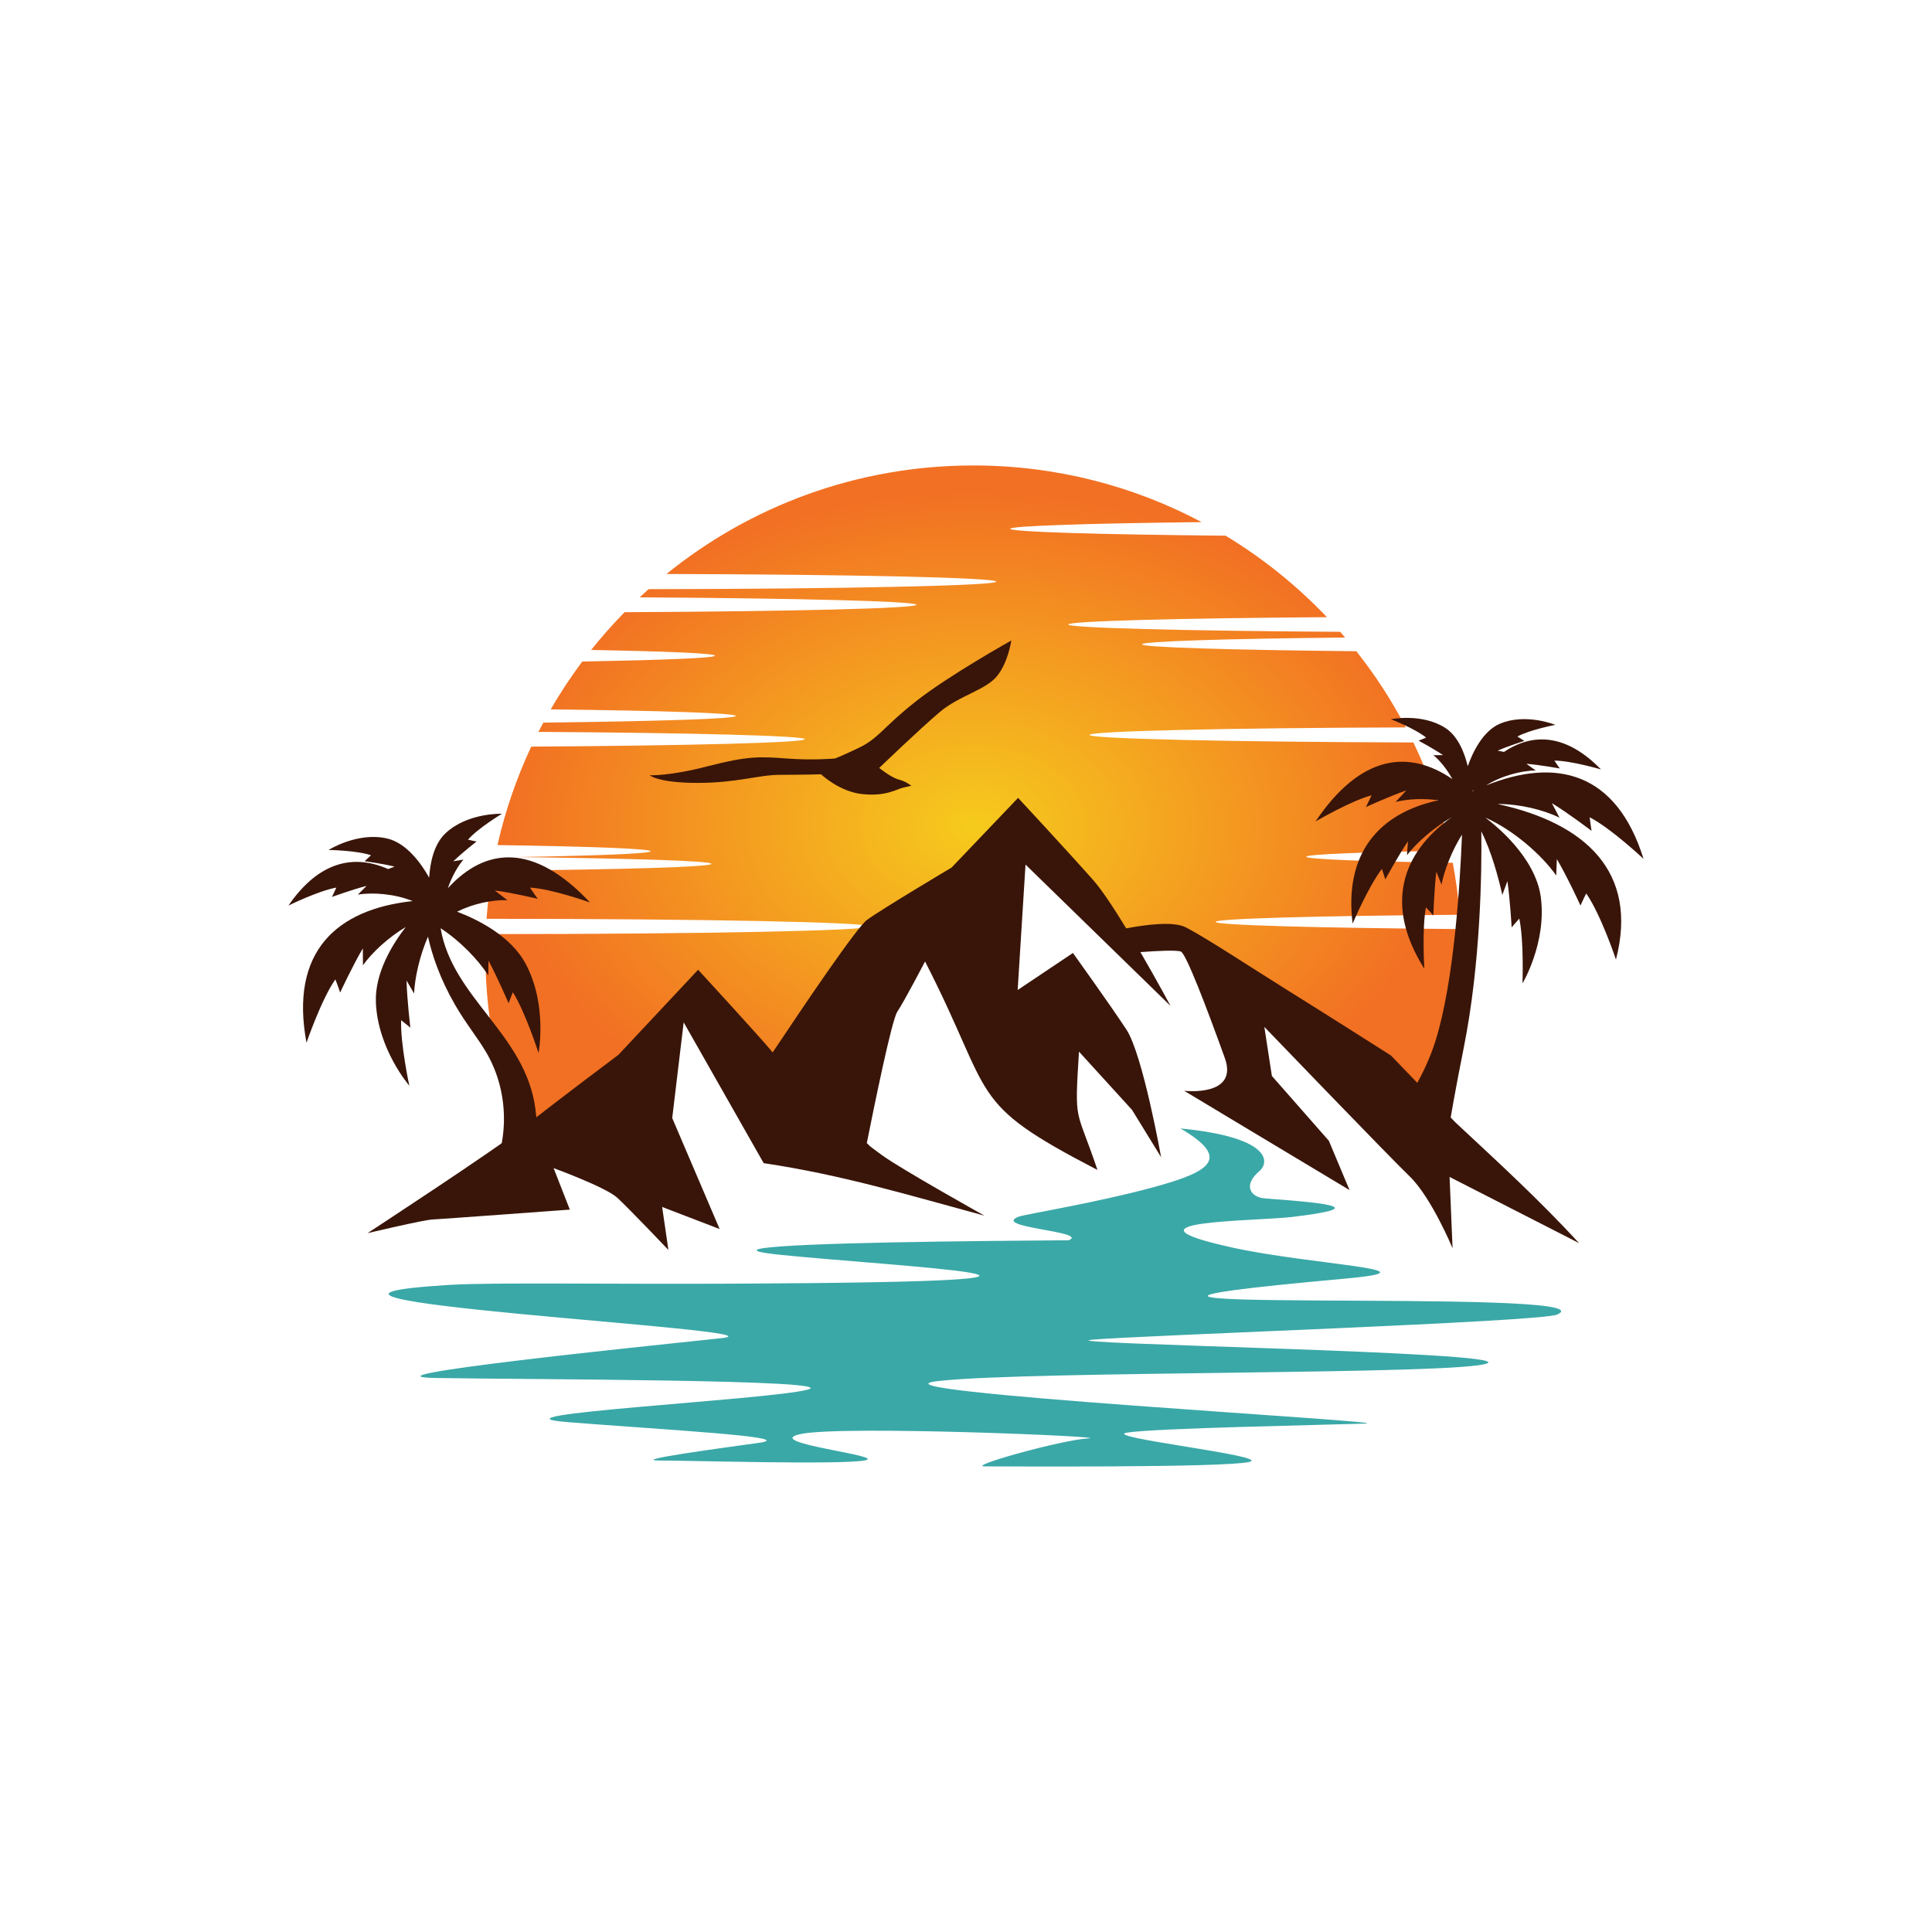 <?xml version="1.0" encoding="UTF-8"?>
<svg xmlns="http://www.w3.org/2000/svg" xmlns:xlink="http://www.w3.org/1999/xlink" width="3000" height="3000" viewBox="0 0 3000 3000">
<defs>
<clipPath id="clip-0">
<path clip-rule="nonzero" d="M 753 722 L 2270 722 L 2270 1800 L 753 1800 Z M 753 722 "/>
</clipPath>
<clipPath id="clip-1">
<path clip-rule="nonzero" d="M 1511.371 722.762 C 1639.379 722.762 1760.129 754.551 1865.898 810.73 C 1688.629 812.711 1568.699 816.66 1568.699 821.109 C 1568.699 825.891 1705.602 830.012 1903.129 831.82 C 1961.129 866.91 2014.012 909.578 2060.469 958.34 C 1827.352 959.988 1658.809 964.441 1658.809 969.711 C 1658.809 974.98 1837.238 979.602 2081.059 981.078 C 2083.699 984.039 2086.172 987.012 2088.641 989.98 C 1901.32 991.789 1773.148 995.91 1773.148 1000.52 C 1773.148 1005.129 1909.398 1009.25 2106.102 1011.23 C 2135.262 1047.969 2160.961 1087.512 2182.871 1129.52 C 1904.621 1130.34 1691.762 1135.281 1691.762 1141.211 C 1691.762 1147.141 1910.711 1152.09 2194.73 1152.91 C 2220.109 1205.789 2239.551 1262.141 2252.07 1320.949 C 2115.82 1323.09 2028.34 1326.551 2028.34 1330.34 C 2028.34 1334.129 2117.469 1337.59 2255.859 1339.73 C 2260.801 1366.09 2264.422 1393.109 2266.559 1420.461 C 2045.148 1422.109 1887.48 1426.391 1887.48 1431.5 C 1887.48 1436.602 2045.969 1440.891 2268.051 1442.699 C 2268.711 1455.219 2269.039 1467.738 2269.039 1480.43 C 2269.039 1579.27 2250.09 1673.672 2215.66 1760.172 C 2182.711 1727.051 2159.148 1702.5 2159.148 1702.5 L 1836.25 1462.629 L 1747.121 1460.16 L 1580.398 1275.148 L 1516.641 1442.531 L 1443.488 1423.59 L 1254.859 1744.352 C 1254.859 1744.352 1061.121 1530.18 1075.781 1543.852 C 1090.281 1557.531 917.785 1706.621 917.785 1706.621 L 824.047 1799.539 C 778.906 1702.5 753.699 1594.43 753.699 1480.43 C 753.699 1470.379 753.863 1460.328 754.359 1450.441 L 767.539 1450.441 C 1089.289 1450.441 1350.078 1445.172 1350.078 1438.578 C 1350.078 1431.988 1089.289 1426.719 767.539 1426.719 L 755.512 1426.719 C 757.324 1401.512 760.453 1376.641 764.57 1352.09 C 965.234 1350.281 1104.77 1346.16 1104.77 1341.379 C 1104.77 1336.77 982.531 1332.98 802.465 1330.84 C 929.484 1328.691 1010.371 1325.398 1010.371 1321.77 C 1010.371 1317.988 916.797 1314.359 772.48 1312.219 C 784.508 1258.84 802.301 1207.77 824.871 1159.34 C 1070.012 1157.852 1249.75 1153.238 1249.75 1147.801 C 1249.75 1142.531 1075.449 1137.922 836.07 1136.441 C 838.543 1131.66 841.016 1126.879 843.652 1122.102 C 1022.07 1119.961 1142.672 1116.172 1142.672 1111.719 C 1142.672 1107.281 1027.18 1103.488 855.184 1101.512 C 870.012 1075.641 886.484 1050.93 904.113 1027.211 C 1030.309 1024.898 1110.211 1021.77 1110.211 1018.148 C 1110.211 1014.52 1036.07 1011.391 917.949 1009.25 C 934.262 988.82 951.559 969.219 969.848 950.602 C 1229.16 949.449 1422.898 944.672 1422.898 939.07 C 1422.898 933.629 1240.852 929.02 993.238 927.539 C 997.852 923.25 1002.469 919.129 1007.078 914.852 C 1308.891 914.52 1546.949 909.41 1546.949 903.148 C 1546.949 897.059 1323.391 891.949 1034.922 891.289 C 1165.07 785.859 1330.809 722.762 1511.371 722.762 Z M 1511.371 722.762 "/>
</clipPath>
<clipPath id="clip-2">
<path clip-rule="nonzero" d="M 1511.371 722.762 C 1639.379 722.762 1760.129 754.551 1865.898 810.73 C 1688.629 812.711 1568.699 816.66 1568.699 821.109 C 1568.699 825.891 1705.602 830.012 1903.129 831.82 C 1961.129 866.91 2014.012 909.578 2060.469 958.34 C 1827.352 959.988 1658.809 964.441 1658.809 969.711 C 1658.809 974.98 1837.238 979.602 2081.059 981.078 C 2083.699 984.039 2086.172 987.012 2088.641 989.98 C 1901.32 991.789 1773.148 995.91 1773.148 1000.52 C 1773.148 1005.129 1909.398 1009.25 2106.102 1011.23 C 2135.262 1047.969 2160.961 1087.512 2182.871 1129.52 C 1904.621 1130.34 1691.762 1135.281 1691.762 1141.211 C 1691.762 1147.141 1910.711 1152.09 2194.73 1152.91 C 2220.109 1205.789 2239.551 1262.141 2252.07 1320.949 C 2115.82 1323.09 2028.34 1326.551 2028.34 1330.34 C 2028.34 1334.129 2117.469 1337.59 2255.859 1339.73 C 2260.801 1366.09 2264.422 1393.109 2266.559 1420.461 C 2045.148 1422.109 1887.48 1426.391 1887.48 1431.5 C 1887.48 1436.602 2045.969 1440.891 2268.051 1442.699 C 2268.711 1455.219 2269.039 1467.738 2269.039 1480.43 C 2269.039 1579.27 2250.09 1673.672 2215.66 1760.172 C 2182.711 1727.051 2159.148 1702.5 2159.148 1702.5 L 1836.25 1462.629 L 1747.121 1460.16 L 1580.398 1275.148 L 1516.641 1442.531 L 1443.488 1423.59 L 1254.859 1744.352 C 1254.859 1744.352 1061.121 1530.18 1075.781 1543.852 C 1090.281 1557.531 917.785 1706.621 917.785 1706.621 L 824.047 1799.539 C 778.906 1702.5 753.699 1594.43 753.699 1480.43 C 753.699 1470.379 753.863 1460.328 754.359 1450.441 L 767.539 1450.441 C 1089.289 1450.441 1350.078 1445.172 1350.078 1438.578 C 1350.078 1431.988 1089.289 1426.719 767.539 1426.719 L 755.512 1426.719 C 757.324 1401.512 760.453 1376.641 764.57 1352.09 C 965.234 1350.281 1104.77 1346.16 1104.77 1341.379 C 1104.77 1336.77 982.531 1332.98 802.465 1330.84 C 929.484 1328.691 1010.371 1325.398 1010.371 1321.77 C 1010.371 1317.988 916.797 1314.359 772.48 1312.219 C 784.508 1258.84 802.301 1207.77 824.871 1159.34 C 1070.012 1157.852 1249.75 1153.238 1249.75 1147.801 C 1249.75 1142.531 1075.449 1137.922 836.07 1136.441 C 838.543 1131.66 841.016 1126.879 843.652 1122.102 C 1022.07 1119.961 1142.672 1116.172 1142.672 1111.719 C 1142.672 1107.281 1027.18 1103.488 855.184 1101.512 C 870.012 1075.641 886.484 1050.93 904.113 1027.211 C 1030.309 1024.898 1110.211 1021.77 1110.211 1018.148 C 1110.211 1014.52 1036.07 1011.391 917.949 1009.25 C 934.262 988.82 951.559 969.219 969.848 950.602 C 1229.16 949.449 1422.898 944.672 1422.898 939.07 C 1422.898 933.629 1240.852 929.02 993.238 927.539 C 997.852 923.25 1002.469 919.129 1007.078 914.852 C 1308.891 914.52 1546.949 909.41 1546.949 903.148 C 1546.949 897.059 1323.391 891.949 1034.922 891.289 C 1165.07 785.859 1330.809 722.762 1511.371 722.762 "/>
</clipPath>
<radialGradient id="radial-pattern-0" gradientUnits="userSpaceOnUse" cx="0" cy="0" fx="0" fy="0" r="627.517" gradientTransform="matrix(1.148, -0.148, -0.208, -0.816, 1511.61, 1282.42)">
<stop offset="0" stop-color="rgb(96.463%, 79.468%, 11.382%)" stop-opacity="1"/>
<stop offset="0.008" stop-color="rgb(96.454%, 79.259%, 11.395%)" stop-opacity="1"/>
<stop offset="0.012" stop-color="rgb(96.448%, 79.118%, 11.404%)" stop-opacity="1"/>
<stop offset="0.016" stop-color="rgb(96.442%, 78.979%, 11.414%)" stop-opacity="1"/>
<stop offset="0.02" stop-color="rgb(96.436%, 78.839%, 11.423%)" stop-opacity="1"/>
<stop offset="0.023" stop-color="rgb(96.429%, 78.7%, 11.432%)" stop-opacity="1"/>
<stop offset="0.027" stop-color="rgb(96.423%, 78.561%, 11.441%)" stop-opacity="1"/>
<stop offset="0.031" stop-color="rgb(96.417%, 78.421%, 11.45%)" stop-opacity="1"/>
<stop offset="0.035" stop-color="rgb(96.411%, 78.282%, 11.459%)" stop-opacity="1"/>
<stop offset="0.039" stop-color="rgb(96.405%, 78.143%, 11.469%)" stop-opacity="1"/>
<stop offset="0.043" stop-color="rgb(96.399%, 78.003%, 11.478%)" stop-opacity="1"/>
<stop offset="0.047" stop-color="rgb(96.393%, 77.864%, 11.487%)" stop-opacity="1"/>
<stop offset="0.051" stop-color="rgb(96.387%, 77.725%, 11.496%)" stop-opacity="1"/>
<stop offset="0.055" stop-color="rgb(96.381%, 77.585%, 11.505%)" stop-opacity="1"/>
<stop offset="0.059" stop-color="rgb(96.375%, 77.446%, 11.514%)" stop-opacity="1"/>
<stop offset="0.062" stop-color="rgb(96.368%, 77.307%, 11.523%)" stop-opacity="1"/>
<stop offset="0.066" stop-color="rgb(96.362%, 77.167%, 11.533%)" stop-opacity="1"/>
<stop offset="0.07" stop-color="rgb(96.356%, 77.028%, 11.542%)" stop-opacity="1"/>
<stop offset="0.074" stop-color="rgb(96.35%, 76.888%, 11.551%)" stop-opacity="1"/>
<stop offset="0.078" stop-color="rgb(96.344%, 76.749%, 11.56%)" stop-opacity="1"/>
<stop offset="0.082" stop-color="rgb(96.338%, 76.61%, 11.569%)" stop-opacity="1"/>
<stop offset="0.086" stop-color="rgb(96.332%, 76.469%, 11.578%)" stop-opacity="1"/>
<stop offset="0.09" stop-color="rgb(96.326%, 76.331%, 11.588%)" stop-opacity="1"/>
<stop offset="0.094" stop-color="rgb(96.32%, 76.192%, 11.597%)" stop-opacity="1"/>
<stop offset="0.098" stop-color="rgb(96.313%, 76.051%, 11.606%)" stop-opacity="1"/>
<stop offset="0.102" stop-color="rgb(96.307%, 75.912%, 11.615%)" stop-opacity="1"/>
<stop offset="0.105" stop-color="rgb(96.301%, 75.774%, 11.624%)" stop-opacity="1"/>
<stop offset="0.109" stop-color="rgb(96.295%, 75.633%, 11.633%)" stop-opacity="1"/>
<stop offset="0.113" stop-color="rgb(96.289%, 75.494%, 11.642%)" stop-opacity="1"/>
<stop offset="0.117" stop-color="rgb(96.283%, 75.356%, 11.652%)" stop-opacity="1"/>
<stop offset="0.121" stop-color="rgb(96.277%, 75.215%, 11.661%)" stop-opacity="1"/>
<stop offset="0.125" stop-color="rgb(96.271%, 75.076%, 11.67%)" stop-opacity="1"/>
<stop offset="0.129" stop-color="rgb(96.265%, 74.936%, 11.679%)" stop-opacity="1"/>
<stop offset="0.133" stop-color="rgb(96.259%, 74.797%, 11.688%)" stop-opacity="1"/>
<stop offset="0.137" stop-color="rgb(96.252%, 74.658%, 11.697%)" stop-opacity="1"/>
<stop offset="0.141" stop-color="rgb(96.246%, 74.518%, 11.707%)" stop-opacity="1"/>
<stop offset="0.145" stop-color="rgb(96.24%, 74.379%, 11.716%)" stop-opacity="1"/>
<stop offset="0.148" stop-color="rgb(96.234%, 74.24%, 11.725%)" stop-opacity="1"/>
<stop offset="0.152" stop-color="rgb(96.228%, 74.1%, 11.736%)" stop-opacity="1"/>
<stop offset="0.156" stop-color="rgb(96.222%, 73.961%, 11.745%)" stop-opacity="1"/>
<stop offset="0.16" stop-color="rgb(96.216%, 73.822%, 11.754%)" stop-opacity="1"/>
<stop offset="0.164" stop-color="rgb(96.21%, 73.682%, 11.763%)" stop-opacity="1"/>
<stop offset="0.168" stop-color="rgb(96.204%, 73.543%, 11.772%)" stop-opacity="1"/>
<stop offset="0.172" stop-color="rgb(96.198%, 73.404%, 11.781%)" stop-opacity="1"/>
<stop offset="0.176" stop-color="rgb(96.191%, 73.264%, 11.79%)" stop-opacity="1"/>
<stop offset="0.18" stop-color="rgb(96.185%, 73.125%, 11.8%)" stop-opacity="1"/>
<stop offset="0.184" stop-color="rgb(96.179%, 72.986%, 11.809%)" stop-opacity="1"/>
<stop offset="0.188" stop-color="rgb(96.173%, 72.845%, 11.818%)" stop-opacity="1"/>
<stop offset="0.191" stop-color="rgb(96.167%, 72.707%, 11.827%)" stop-opacity="1"/>
<stop offset="0.195" stop-color="rgb(96.161%, 72.566%, 11.836%)" stop-opacity="1"/>
<stop offset="0.199" stop-color="rgb(96.155%, 72.427%, 11.845%)" stop-opacity="1"/>
<stop offset="0.203" stop-color="rgb(96.149%, 72.289%, 11.855%)" stop-opacity="1"/>
<stop offset="0.207" stop-color="rgb(96.143%, 72.148%, 11.864%)" stop-opacity="1"/>
<stop offset="0.211" stop-color="rgb(96.136%, 72.009%, 11.873%)" stop-opacity="1"/>
<stop offset="0.215" stop-color="rgb(96.13%, 71.87%, 11.882%)" stop-opacity="1"/>
<stop offset="0.219" stop-color="rgb(96.124%, 71.73%, 11.891%)" stop-opacity="1"/>
<stop offset="0.223" stop-color="rgb(96.118%, 71.591%, 11.9%)" stop-opacity="1"/>
<stop offset="0.227" stop-color="rgb(96.112%, 71.452%, 11.909%)" stop-opacity="1"/>
<stop offset="0.23" stop-color="rgb(96.106%, 71.312%, 11.919%)" stop-opacity="1"/>
<stop offset="0.234" stop-color="rgb(96.1%, 71.173%, 11.928%)" stop-opacity="1"/>
<stop offset="0.238" stop-color="rgb(96.094%, 71.034%, 11.937%)" stop-opacity="1"/>
<stop offset="0.242" stop-color="rgb(96.086%, 70.894%, 11.946%)" stop-opacity="1"/>
<stop offset="0.246" stop-color="rgb(96.08%, 70.755%, 11.955%)" stop-opacity="1"/>
<stop offset="0.25" stop-color="rgb(96.074%, 70.615%, 11.964%)" stop-opacity="1"/>
<stop offset="0.254" stop-color="rgb(96.065%, 70.406%, 11.978%)" stop-opacity="1"/>
<stop offset="0.262" stop-color="rgb(96.053%, 70.128%, 11.996%)" stop-opacity="1"/>
<stop offset="0.27" stop-color="rgb(96.04%, 69.849%, 12.015%)" stop-opacity="1"/>
<stop offset="0.277" stop-color="rgb(96.028%, 69.569%, 12.033%)" stop-opacity="1"/>
<stop offset="0.285" stop-color="rgb(96.016%, 69.292%, 12.051%)" stop-opacity="1"/>
<stop offset="0.293" stop-color="rgb(96.004%, 69.012%, 12.07%)" stop-opacity="1"/>
<stop offset="0.301" stop-color="rgb(95.992%, 68.733%, 12.088%)" stop-opacity="1"/>
<stop offset="0.309" stop-color="rgb(95.979%, 68.454%, 12.106%)" stop-opacity="1"/>
<stop offset="0.316" stop-color="rgb(95.967%, 68.176%, 12.125%)" stop-opacity="1"/>
<stop offset="0.324" stop-color="rgb(95.955%, 67.897%, 12.144%)" stop-opacity="1"/>
<stop offset="0.332" stop-color="rgb(95.943%, 67.618%, 12.163%)" stop-opacity="1"/>
<stop offset="0.34" stop-color="rgb(95.93%, 67.34%, 12.181%)" stop-opacity="1"/>
<stop offset="0.348" stop-color="rgb(95.918%, 67.061%, 12.199%)" stop-opacity="1"/>
<stop offset="0.355" stop-color="rgb(95.906%, 66.782%, 12.218%)" stop-opacity="1"/>
<stop offset="0.363" stop-color="rgb(95.894%, 66.502%, 12.236%)" stop-opacity="1"/>
<stop offset="0.371" stop-color="rgb(95.882%, 66.225%, 12.254%)" stop-opacity="1"/>
<stop offset="0.379" stop-color="rgb(95.869%, 65.945%, 12.273%)" stop-opacity="1"/>
<stop offset="0.387" stop-color="rgb(95.857%, 65.666%, 12.291%)" stop-opacity="1"/>
<stop offset="0.395" stop-color="rgb(95.845%, 65.388%, 12.309%)" stop-opacity="1"/>
<stop offset="0.402" stop-color="rgb(95.833%, 65.109%, 12.328%)" stop-opacity="1"/>
<stop offset="0.41" stop-color="rgb(95.821%, 64.83%, 12.346%)" stop-opacity="1"/>
<stop offset="0.418" stop-color="rgb(95.808%, 64.551%, 12.364%)" stop-opacity="1"/>
<stop offset="0.426" stop-color="rgb(95.796%, 64.273%, 12.383%)" stop-opacity="1"/>
<stop offset="0.434" stop-color="rgb(95.784%, 63.994%, 12.401%)" stop-opacity="1"/>
<stop offset="0.441" stop-color="rgb(95.772%, 63.715%, 12.419%)" stop-opacity="1"/>
<stop offset="0.449" stop-color="rgb(95.76%, 63.437%, 12.437%)" stop-opacity="1"/>
<stop offset="0.457" stop-color="rgb(95.747%, 63.158%, 12.456%)" stop-opacity="1"/>
<stop offset="0.465" stop-color="rgb(95.735%, 62.878%, 12.474%)" stop-opacity="1"/>
<stop offset="0.473" stop-color="rgb(95.723%, 62.599%, 12.492%)" stop-opacity="1"/>
<stop offset="0.48" stop-color="rgb(95.711%, 62.321%, 12.511%)" stop-opacity="1"/>
<stop offset="0.488" stop-color="rgb(95.697%, 62.042%, 12.531%)" stop-opacity="1"/>
<stop offset="0.496" stop-color="rgb(95.685%, 61.763%, 12.549%)" stop-opacity="1"/>
<stop offset="0.504" stop-color="rgb(95.676%, 61.554%, 12.563%)" stop-opacity="1"/>
<stop offset="0.508" stop-color="rgb(95.67%, 61.415%, 12.572%)" stop-opacity="1"/>
<stop offset="0.512" stop-color="rgb(95.663%, 61.276%, 12.581%)" stop-opacity="1"/>
<stop offset="0.516" stop-color="rgb(95.657%, 61.136%, 12.59%)" stop-opacity="1"/>
<stop offset="0.52" stop-color="rgb(95.651%, 60.997%, 12.599%)" stop-opacity="1"/>
<stop offset="0.523" stop-color="rgb(95.645%, 60.857%, 12.608%)" stop-opacity="1"/>
<stop offset="0.527" stop-color="rgb(95.639%, 60.718%, 12.617%)" stop-opacity="1"/>
<stop offset="0.531" stop-color="rgb(95.633%, 60.579%, 12.627%)" stop-opacity="1"/>
<stop offset="0.535" stop-color="rgb(95.627%, 60.439%, 12.636%)" stop-opacity="1"/>
<stop offset="0.539" stop-color="rgb(95.621%, 60.3%, 12.645%)" stop-opacity="1"/>
<stop offset="0.543" stop-color="rgb(95.615%, 60.161%, 12.654%)" stop-opacity="1"/>
<stop offset="0.547" stop-color="rgb(95.609%, 60.02%, 12.663%)" stop-opacity="1"/>
<stop offset="0.551" stop-color="rgb(95.602%, 59.882%, 12.672%)" stop-opacity="1"/>
<stop offset="0.555" stop-color="rgb(95.596%, 59.743%, 12.682%)" stop-opacity="1"/>
<stop offset="0.559" stop-color="rgb(95.59%, 59.602%, 12.691%)" stop-opacity="1"/>
<stop offset="0.562" stop-color="rgb(95.584%, 59.464%, 12.7%)" stop-opacity="1"/>
<stop offset="0.566" stop-color="rgb(95.578%, 59.325%, 12.709%)" stop-opacity="1"/>
<stop offset="0.57" stop-color="rgb(95.572%, 59.184%, 12.718%)" stop-opacity="1"/>
<stop offset="0.574" stop-color="rgb(95.566%, 59.045%, 12.727%)" stop-opacity="1"/>
<stop offset="0.578" stop-color="rgb(95.56%, 58.905%, 12.737%)" stop-opacity="1"/>
<stop offset="0.582" stop-color="rgb(95.554%, 58.766%, 12.746%)" stop-opacity="1"/>
<stop offset="0.586" stop-color="rgb(95.547%, 58.627%, 12.755%)" stop-opacity="1"/>
<stop offset="0.59" stop-color="rgb(95.541%, 58.487%, 12.764%)" stop-opacity="1"/>
<stop offset="0.594" stop-color="rgb(95.535%, 58.348%, 12.773%)" stop-opacity="1"/>
<stop offset="0.598" stop-color="rgb(95.529%, 58.209%, 12.782%)" stop-opacity="1"/>
<stop offset="0.602" stop-color="rgb(95.523%, 58.069%, 12.791%)" stop-opacity="1"/>
<stop offset="0.605" stop-color="rgb(95.517%, 57.93%, 12.801%)" stop-opacity="1"/>
<stop offset="0.609" stop-color="rgb(95.511%, 57.791%, 12.81%)" stop-opacity="1"/>
<stop offset="0.613" stop-color="rgb(95.505%, 57.651%, 12.819%)" stop-opacity="1"/>
<stop offset="0.617" stop-color="rgb(95.499%, 57.512%, 12.828%)" stop-opacity="1"/>
<stop offset="0.621" stop-color="rgb(95.493%, 57.373%, 12.837%)" stop-opacity="1"/>
<stop offset="0.625" stop-color="rgb(95.486%, 57.233%, 12.846%)" stop-opacity="1"/>
<stop offset="0.629" stop-color="rgb(95.477%, 57.024%, 12.86%)" stop-opacity="1"/>
<stop offset="0.637" stop-color="rgb(95.465%, 56.744%, 12.878%)" stop-opacity="1"/>
<stop offset="0.645" stop-color="rgb(95.453%, 56.467%, 12.897%)" stop-opacity="1"/>
<stop offset="0.652" stop-color="rgb(95.441%, 56.187%, 12.917%)" stop-opacity="1"/>
<stop offset="0.66" stop-color="rgb(95.428%, 55.908%, 12.935%)" stop-opacity="1"/>
<stop offset="0.668" stop-color="rgb(95.416%, 55.63%, 12.953%)" stop-opacity="1"/>
<stop offset="0.676" stop-color="rgb(95.404%, 55.351%, 12.971%)" stop-opacity="1"/>
<stop offset="0.684" stop-color="rgb(95.392%, 55.072%, 12.99%)" stop-opacity="1"/>
<stop offset="0.691" stop-color="rgb(95.38%, 54.793%, 13.008%)" stop-opacity="1"/>
<stop offset="0.699" stop-color="rgb(95.367%, 54.515%, 13.026%)" stop-opacity="1"/>
<stop offset="0.707" stop-color="rgb(95.355%, 54.236%, 13.045%)" stop-opacity="1"/>
<stop offset="0.715" stop-color="rgb(95.343%, 53.957%, 13.063%)" stop-opacity="1"/>
<stop offset="0.723" stop-color="rgb(95.331%, 53.679%, 13.081%)" stop-opacity="1"/>
<stop offset="0.73" stop-color="rgb(95.319%, 53.4%, 13.1%)" stop-opacity="1"/>
<stop offset="0.738" stop-color="rgb(95.305%, 53.12%, 13.118%)" stop-opacity="1"/>
<stop offset="0.746" stop-color="rgb(95.293%, 52.841%, 13.136%)" stop-opacity="1"/>
<stop offset="0.754" stop-color="rgb(95.284%, 52.632%, 13.15%)" stop-opacity="1"/>
<stop offset="0.758" stop-color="rgb(95.277%, 52.493%, 13.159%)" stop-opacity="1"/>
<stop offset="0.762" stop-color="rgb(95.271%, 52.354%, 13.168%)" stop-opacity="1"/>
<stop offset="0.766" stop-color="rgb(95.265%, 52.214%, 13.177%)" stop-opacity="1"/>
<stop offset="0.77" stop-color="rgb(95.259%, 52.075%, 13.187%)" stop-opacity="1"/>
<stop offset="0.773" stop-color="rgb(95.253%, 51.936%, 13.196%)" stop-opacity="1"/>
<stop offset="0.777" stop-color="rgb(95.247%, 51.796%, 13.205%)" stop-opacity="1"/>
<stop offset="0.781" stop-color="rgb(95.241%, 51.657%, 13.214%)" stop-opacity="1"/>
<stop offset="0.785" stop-color="rgb(95.235%, 51.518%, 13.223%)" stop-opacity="1"/>
<stop offset="0.789" stop-color="rgb(95.229%, 51.378%, 13.232%)" stop-opacity="1"/>
<stop offset="0.793" stop-color="rgb(95.222%, 51.239%, 13.242%)" stop-opacity="1"/>
<stop offset="0.797" stop-color="rgb(95.216%, 51.1%, 13.251%)" stop-opacity="1"/>
<stop offset="0.801" stop-color="rgb(95.21%, 50.96%, 13.26%)" stop-opacity="1"/>
<stop offset="0.805" stop-color="rgb(95.204%, 50.821%, 13.269%)" stop-opacity="1"/>
<stop offset="0.809" stop-color="rgb(95.198%, 50.681%, 13.278%)" stop-opacity="1"/>
<stop offset="0.812" stop-color="rgb(95.192%, 50.542%, 13.289%)" stop-opacity="1"/>
<stop offset="0.816" stop-color="rgb(95.183%, 50.333%, 13.303%)" stop-opacity="1"/>
<stop offset="0.824" stop-color="rgb(95.171%, 50.053%, 13.321%)" stop-opacity="1"/>
<stop offset="0.832" stop-color="rgb(95.158%, 49.776%, 13.339%)" stop-opacity="1"/>
<stop offset="0.84" stop-color="rgb(95.146%, 49.496%, 13.358%)" stop-opacity="1"/>
<stop offset="0.848" stop-color="rgb(95.134%, 49.217%, 13.376%)" stop-opacity="1"/>
<stop offset="0.855" stop-color="rgb(95.122%, 48.938%, 13.394%)" stop-opacity="1"/>
<stop offset="0.863" stop-color="rgb(95.11%, 48.66%, 13.412%)" stop-opacity="1"/>
<stop offset="0.871" stop-color="rgb(95.097%, 48.381%, 13.431%)" stop-opacity="1"/>
<stop offset="0.879" stop-color="rgb(95.088%, 48.172%, 13.445%)" stop-opacity="1"/>
<stop offset="0.883" stop-color="rgb(95.082%, 48.033%, 13.454%)" stop-opacity="1"/>
<stop offset="0.887" stop-color="rgb(95.076%, 47.893%, 13.463%)" stop-opacity="1"/>
<stop offset="0.891" stop-color="rgb(95.07%, 47.754%, 13.472%)" stop-opacity="1"/>
<stop offset="0.895" stop-color="rgb(95.064%, 47.615%, 13.481%)" stop-opacity="1"/>
<stop offset="0.898" stop-color="rgb(95.058%, 47.475%, 13.49%)" stop-opacity="1"/>
<stop offset="0.902" stop-color="rgb(95.052%, 47.336%, 13.499%)" stop-opacity="1"/>
<stop offset="0.906" stop-color="rgb(95.045%, 47.197%, 13.509%)" stop-opacity="1"/>
<stop offset="0.91" stop-color="rgb(95.036%, 46.986%, 13.522%)" stop-opacity="1"/>
<stop offset="0.918" stop-color="rgb(95.024%, 46.709%, 13.541%)" stop-opacity="1"/>
<stop offset="0.926" stop-color="rgb(95.012%, 46.429%, 13.559%)" stop-opacity="1"/>
<stop offset="0.934" stop-color="rgb(95%, 46.15%, 13.577%)" stop-opacity="1"/>
<stop offset="0.941" stop-color="rgb(94.991%, 45.941%, 13.591%)" stop-opacity="1"/>
<stop offset="0.945" stop-color="rgb(94.984%, 45.802%, 13.6%)" stop-opacity="1"/>
<stop offset="0.949" stop-color="rgb(94.978%, 45.663%, 13.609%)" stop-opacity="1"/>
<stop offset="0.953" stop-color="rgb(94.972%, 45.523%, 13.618%)" stop-opacity="1"/>
<stop offset="0.957" stop-color="rgb(94.963%, 45.314%, 13.632%)" stop-opacity="1"/>
<stop offset="0.965" stop-color="rgb(94.951%, 45.035%, 13.651%)" stop-opacity="1"/>
<stop offset="0.973" stop-color="rgb(94.942%, 44.826%, 13.664%)" stop-opacity="1"/>
<stop offset="0.977" stop-color="rgb(94.936%, 44.687%, 13.675%)" stop-opacity="1"/>
<stop offset="0.98" stop-color="rgb(94.926%, 44.478%, 13.689%)" stop-opacity="1"/>
<stop offset="0.988" stop-color="rgb(94.917%, 44.269%, 13.702%)" stop-opacity="1"/>
<stop offset="0.992" stop-color="rgb(94.907%, 44.06%, 13.716%)" stop-opacity="1"/>
<stop offset="1" stop-color="rgb(94.901%, 43.921%, 13.725%)" stop-opacity="1"/>
</radialGradient>
</defs>
<rect x="-300" y="-300" width="3600" height="3600" fill="rgb(100%, 100%, 100%)" fill-opacity="1"/>
<g clip-path="url(#clip-0)">
<g clip-path="url(#clip-1)">
<g clip-path="url(#clip-2)">
<path fill-rule="nonzero" fill="url(#radial-pattern-0)" d="M 802.117 1989.113 L 487.465 757.164 L 2220.621 533.188 L 2535.273 1765.133 Z M 802.117 1989.113 "/>
</g>
</g>
</g>
<path fill-rule="nonzero" fill="rgb(22.363%, 8.228%, 3.529%)" fill-opacity="1" d="M 630.141 1439.398 C 609.711 1465.762 581.703 1510.57 583.68 1556.871 C 586.812 1629.52 635.574 1685.859 635.574 1685.859 C 635.574 1685.859 621.57 1620.621 622.891 1584.219 C 630.801 1590.309 637.223 1595.75 637.223 1595.75 C 637.223 1595.75 631.953 1551.922 631.293 1522.602 L 642.988 1542.699 C 644.145 1517.488 651.887 1483.559 664.57 1454.398 C 670.832 1482.57 682.859 1518.98 706.254 1559.672 C 722.891 1588.66 740.52 1609.75 754.523 1633.309 C 789.121 1691.469 791.426 1765.441 762.762 1826.559 C 755.676 1841.711 741.016 1851.93 741.016 1851.93 L 830.965 1851.93 C 830.965 1851.93 839.695 1784.051 831.297 1721.281 C 815.809 1605.629 702.465 1549.621 684.176 1441.379 C 713.996 1460.66 742.824 1490.48 758.312 1514.859 L 758.477 1491.629 C 772.316 1517.328 789.777 1557.859 789.777 1557.859 C 789.777 1557.859 792.578 1549.949 796.367 1540.719 C 815.809 1571.531 836.238 1635.121 836.238 1635.121 C 836.238 1635.121 850.406 1561.809 816.797 1497.559 C 793.238 1452.578 739.859 1427.051 709.711 1415.68 C 734.754 1403.16 764.902 1396.898 787.965 1397.891 L 768.363 1382.73 C 794.887 1386.031 835.082 1395.75 835.082 1395.75 C 835.082 1395.75 829.316 1388 822.891 1378.281 C 855.512 1379.77 916.141 1401.352 916.141 1401.352 C 828.988 1308.27 753.863 1315.352 695.379 1379.27 C 701.477 1361.641 710.535 1345.328 719.598 1334.789 L 703.945 1337.43 C 717.453 1324.25 740.023 1306.621 740.023 1306.621 C 740.023 1306.621 733.93 1305.629 726.68 1303.82 C 742.168 1286.031 779.398 1263.621 779.398 1263.621 C 779.398 1263.621 726.188 1261.641 691.918 1293.77 C 673.633 1310.898 667.867 1339.73 666.383 1362.801 C 654.688 1341.871 631.785 1309.09 601.145 1302.012 C 555.344 1291.301 510.203 1319.801 510.203 1319.801 C 510.203 1319.801 553.695 1320.461 576.102 1328.039 C 570.664 1333.309 566.055 1337.262 566.055 1337.262 C 566.055 1337.262 594.227 1341.051 612.676 1345.66 L 602.629 1349.449 C 548.918 1325.73 494.719 1337.922 447.93 1406.129 C 447.93 1406.129 494.883 1383.059 522.23 1378.281 C 518.605 1386.359 515.477 1392.781 515.477 1392.781 C 515.477 1392.781 547.438 1381.078 569.184 1375.648 L 555.676 1389.16 C 579.234 1385.199 613.992 1388.172 640.684 1399.211 C 523.219 1411.891 449.414 1477.129 475.938 1619.141 C 475.938 1619.141 499 1551.762 520.746 1520.789 C 525.195 1531.828 528.16 1541.219 528.16 1541.219 C 528.16 1541.219 547.766 1499.039 563.418 1472.68 L 563.582 1498.879 C 578.078 1478.609 602.957 1455.711 630.141 1439.398 "/>
<path fill-rule="nonzero" fill="rgb(22.363%, 8.228%, 3.529%)" fill-opacity="1" d="M 2286.5 1228.859 L 2287.82 1228.199 L 2287.488 1226.719 C 2287.16 1227.379 2286.828 1228.199 2286.5 1228.859 Z M 2306.27 1269.551 C 2320.27 1279.762 2384.359 1330.34 2392.602 1393.441 C 2401.82 1464.281 2364.09 1527.051 2364.09 1527.051 C 2364.09 1527.051 2366.57 1461.48 2359.148 1426.391 C 2352.398 1433.801 2347.289 1440.059 2347.289 1440.059 C 2347.289 1440.059 2344.82 1396.73 2340.699 1368.23 L 2332.789 1389.648 C 2327.031 1363.949 2316.32 1323.09 2300.172 1290.969 C 2301 1354.07 2299.18 1495.25 2272.988 1626.559 C 2260.141 1690.969 2252.07 1736.609 2247.121 1768.73 L 2139.551 1768.73 C 2173.32 1729.031 2210.391 1675.809 2229 1616.34 C 2257.828 1524.578 2267.219 1371.859 2270.191 1295.91 C 2254.539 1320.949 2242.84 1350.77 2238.391 1373.672 L 2230.32 1353.57 C 2227.031 1380.59 2225.711 1421.609 2225.711 1421.609 C 2225.711 1421.609 2220.602 1415.68 2214.18 1408.93 C 2207.91 1442.199 2211.699 1504.148 2211.699 1504.148 C 2150.09 1406.949 2174.969 1325.07 2254.371 1268.891 C 2226.699 1284.871 2200.172 1308.102 2184.691 1327.871 L 2186.328 1306.289 C 2170.852 1329.191 2151.078 1365.602 2151.078 1365.602 C 2151.078 1365.602 2148.941 1358.18 2145.809 1349.289 C 2124.879 1376.469 2100.34 1434.129 2100.34 1434.129 C 2086.828 1325.07 2141.191 1262.629 2233.449 1242.699 C 2210.391 1239.398 2185.84 1240.551 2167.059 1245.328 L 2183.699 1227.379 C 2158.328 1236.109 2120.93 1253.238 2120.93 1253.238 C 2120.93 1253.238 2125.051 1245.172 2129.82 1234.949 C 2098.191 1243.191 2042.84 1275.48 2042.84 1275.48 C 2112.359 1172.02 2187.16 1163.289 2255.199 1209.75 C 2246.961 1194.59 2235.922 1180.922 2225.871 1172.68 L 2240.699 1172.512 C 2226.199 1162.629 2202.809 1150.109 2202.809 1150.109 C 2202.809 1150.109 2208.078 1148.129 2214.5 1145.328 C 2197.539 1131.488 2159.809 1116.828 2159.809 1116.828 C 2159.809 1116.828 2208.238 1106.781 2244.82 1130.672 C 2264.09 1143.52 2274.141 1168.891 2279.09 1189.809 C 2286.5 1168.891 2302.309 1135.121 2329.172 1123.75 C 2369.371 1106.781 2415.172 1125.559 2415.172 1125.559 C 2415.172 1125.559 2375.461 1133.141 2356.191 1143.68 C 2362.121 1147.641 2367.059 1150.441 2367.059 1150.441 C 2367.059 1150.441 2341.691 1158.512 2325.539 1165.602 L 2335.43 1167.57 C 2380.73 1137.262 2432.301 1139.73 2486.012 1194.762 C 2486.012 1194.762 2439.379 1181.078 2413.68 1181.078 C 2418.129 1188 2422.09 1193.27 2422.09 1193.27 C 2422.09 1193.27 2390.949 1187.672 2370.191 1186.02 L 2384.691 1196.398 C 2362.281 1196.57 2330.32 1204.969 2307.59 1219.629 C 2415.488 1176.141 2509.898 1198.051 2552.07 1333.641 C 2552.07 1333.641 2501.328 1285.859 2468.379 1269.059 C 2469.859 1280.75 2471.34 1290.141 2471.34 1290.141 C 2471.34 1290.141 2435.27 1262.629 2409.73 1247.141 L 2421.59 1269.711 C 2396.879 1257.52 2359.648 1248.301 2325.379 1248.461 C 2460.641 1277.789 2544.82 1353.078 2509.238 1489.98 C 2509.238 1489.98 2486.172 1420.789 2463.109 1387.34 C 2457.828 1397.559 2454.211 1406.129 2454.211 1406.129 C 2454.211 1406.129 2433.949 1361.969 2417.469 1333.969 L 2416.48 1359.5 C 2394.57 1328.039 2349.762 1288.5 2306.27 1269.551 "/>
<path fill-rule="nonzero" fill="rgb(22.752%, 65.819%, 65.43%)" fill-opacity="1" d="M 1119.602 2077.961 C 989.781 2091.641 545.297 2137.43 677.094 2139.738 C 808.891 2142.051 1316.309 2142.051 1253.371 2158.031 C 1190.441 2174.012 738.047 2196.91 881.543 2208.27 C 1025.199 2219.809 1243.488 2231.18 1178.578 2240.398 C 1113.672 2249.461 976.105 2267.91 1025.199 2267.91 C 1074.461 2267.91 1300.66 2274.672 1341.84 2267.91 C 1383.191 2260.988 1178.578 2240.398 1243.488 2226.73 C 1308.398 2212.891 1731.469 2231.18 1690.121 2233.48 C 1648.77 2235.789 1501.32 2276.969 1528.828 2276.969 C 1556.34 2276.969 1902.48 2279.281 1939.871 2270.051 C 1977.27 2260.988 1703.789 2231.18 1751.07 2224.422 C 1798.359 2217.5 2048.109 2212.891 2118.949 2210.578 C 2189.789 2208.27 1312.352 2160.328 1457.988 2144.352 C 1603.629 2128.211 2272.328 2135.129 2309.73 2116.84 C 2347.129 2098.551 1619.281 2087.02 1696.051 2080.27 C 1772.648 2073.352 2392.43 2052.75 2417.969 2041.219 C 2514.84 1997.891 1431.629 2044.852 2087.809 1985.539 C 2242.512 1971.531 2035.43 1964.121 1913.02 1937.102 C 1722.898 1895.09 1948.602 1896.57 2006.59 1889.66 C 2121.922 1875.82 2072.488 1868.73 1964.91 1860.988 C 1941.191 1859.34 1929.988 1840.23 1955.191 1818.809 C 1972.82 1803.988 1971.672 1765.602 1832.949 1752.262 C 1912.852 1798.879 1879.41 1819.469 1790.941 1843.531 C 1704.121 1867.25 1591.602 1885.699 1582.539 1889 C 1536.41 1905.961 1691.93 1912.059 1659.641 1925.898 C 1659.309 1926.059 1562.109 1926.391 1462.441 1927.879 C 1242.012 1931.012 1105.762 1937.602 1211.531 1948.469 C 1381.711 1965.93 1850.25 1989.988 1139.039 1993.281 C 947.109 1994.27 764.902 1991.141 699.332 1995.09 C 309.543 2018.648 1243 2064.949 1119.602 2077.961 "/>
<path fill-rule="nonzero" fill="rgb(22.363%, 8.228%, 3.529%)" fill-opacity="1" d="M 2452.07 1930.352 C 2387.488 1860.5 2327.691 1806.129 2259.648 1742.539 L 2159.809 1638.91 C 2159.809 1638.91 2056.18 1573.012 1999.512 1537.762 C 1943 1502.5 1870.84 1454.891 1840.699 1439.73 C 1821.75 1430.18 1778.262 1435.941 1748.77 1441.551 C 1729.988 1410.738 1711.199 1382.07 1697.371 1366.422 C 1657.988 1321.941 1580.891 1238.91 1580.891 1238.91 L 1477.59 1347.148 C 1477.59 1347.148 1369.191 1411.559 1346.129 1428.531 C 1330.48 1439.898 1250.078 1558.68 1199.828 1634.129 C 1179.57 1609.59 1084.02 1505.801 1084.02 1505.801 L 960.289 1637.922 C 960.289 1637.922 860.785 1712.391 815.48 1748.629 C 770.008 1784.711 570.664 1914.859 570.664 1914.859 C 570.664 1914.859 658.145 1894.102 671.82 1893.609 C 685.66 1892.949 884.836 1878.289 884.836 1878.289 L 859.633 1813.871 C 859.633 1813.871 940.523 1843.359 958.48 1859.84 C 976.438 1876.309 1037.891 1940.891 1037.891 1940.891 L 1028.172 1874.172 L 1117.461 1908.441 L 1043.82 1736.109 L 1061.609 1587.512 L 1185.828 1806.129 C 1309.059 1824.578 1410.379 1855.719 1528.672 1887.68 C 1528.672 1887.68 1398.352 1814.859 1369.359 1793.609 C 1340.359 1772.359 1354.531 1782.238 1345.961 1774.988 C 1357.488 1717.5 1384.68 1583.719 1393.41 1570.871 C 1404.449 1554.398 1436.41 1492.949 1436.41 1492.949 C 1546.129 1706.949 1499.012 1710.41 1704.121 1816.672 C 1670.512 1716.84 1668.371 1747.641 1675.449 1632.98 L 1757.828 1723.43 L 1802.969 1796.898 C 1802.969 1796.898 1774.629 1637.762 1749.102 1598.711 C 1723.398 1559.672 1666.059 1479.77 1666.059 1479.77 L 1580.23 1537.262 L 1592.422 1342.531 L 1817.629 1561.969 C 1817.629 1561.969 1796.539 1522.77 1770.84 1478.449 C 1795.059 1476.641 1825.211 1474.988 1833.449 1477.461 C 1841.52 1479.93 1874.301 1566.262 1901.82 1642.699 C 1923.891 1703.82 1838.719 1693.77 1838.719 1693.77 L 2095.559 1847.969 L 2063.43 1771.371 L 1974.961 1670.711 L 1963.27 1594.59 C 1963.27 1594.59 2155.031 1793.941 2188.969 1826.719 C 2222.91 1859.672 2255.531 1938.262 2255.531 1938.262 L 2250.91 1827.551 L 2452.07 1930.352 "/>
<path fill-rule="nonzero" fill="rgb(22.363%, 8.228%, 3.529%)" fill-opacity="1" d="M 1570.352 994.59 C 1570.352 994.59 1473.969 1048.301 1422.73 1088.66 C 1371.328 1128.859 1365.07 1146.148 1333.441 1161.309 C 1301.809 1176.301 1296.371 1177.789 1296.371 1177.789 C 1296.371 1177.789 1262.441 1180.922 1221.41 1177.789 C 1180.23 1174.66 1160.621 1173.828 1099.672 1189.648 C 1038.879 1205.461 1008.891 1203.82 1008.891 1203.82 C 1008.891 1203.82 1021.578 1215.68 1083.191 1215.68 C 1144.809 1215.68 1177.922 1203.16 1211.031 1203.16 C 1244.309 1203.16 1274.961 1202.328 1274.961 1202.328 C 1274.961 1202.328 1303.289 1229.52 1339.539 1233.141 C 1375.781 1236.77 1390.941 1225.891 1402.309 1223.09 C 1413.512 1220.289 1415.16 1220.289 1415.16 1220.289 C 1415.16 1220.289 1407.578 1213.539 1395.879 1210.57 C 1384.18 1207.77 1365.238 1192.449 1365.238 1192.449 C 1365.238 1192.449 1428.828 1131.328 1459.469 1105.461 C 1490.121 1079.762 1530.309 1071.691 1548.109 1049.941 C 1565.73 1028.199 1570.352 994.59 1570.352 994.59 "/>
</svg>

